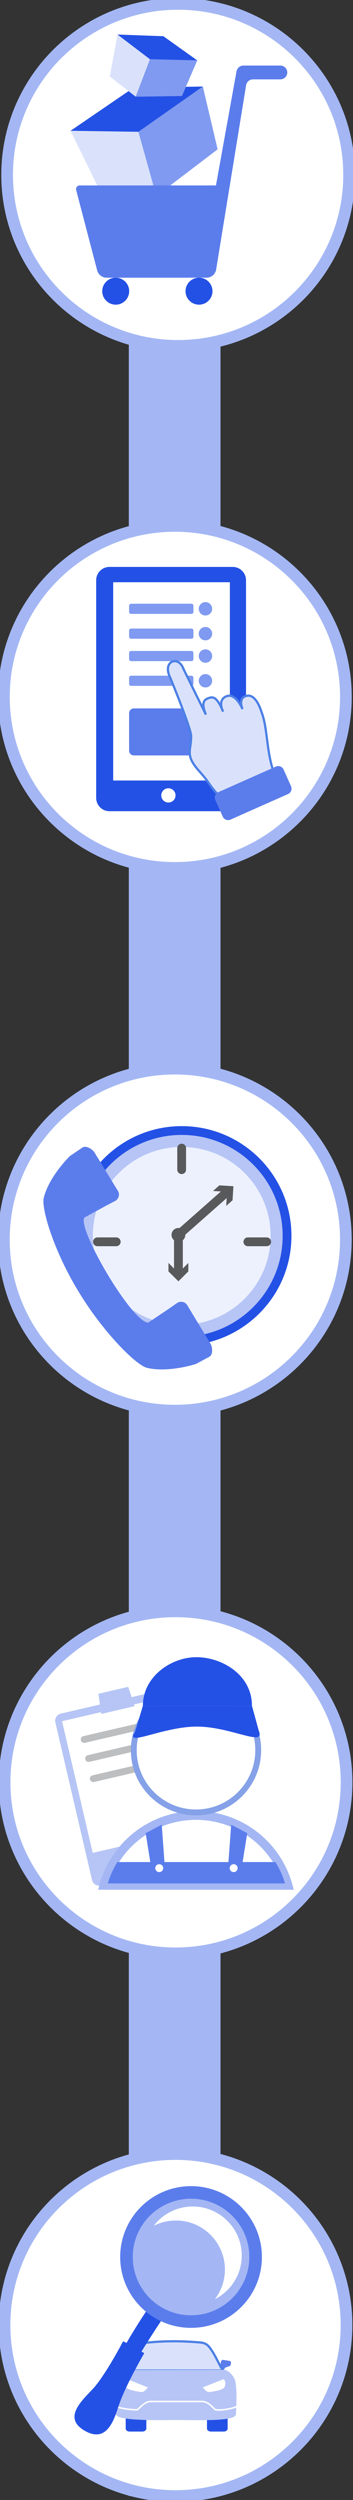 <svg width="77" height="545" viewBox="0 0 77 545" fill="none" xmlns="http://www.w3.org/2000/svg">
<rect x="0" y="0" width="77" height="545" fill="#333333" stroke="none"/>
<g clip-path="url(#clip0_8458_27364)">
<path d="M38.098 1.889V544.143" stroke="#A4B7F4" stroke-width="20" stroke-miterlimit="10"/>
<path d="M38.852 75.403C59.45 75.403 76.149 58.713 76.149 38.126C76.149 17.538 59.45 0.848 38.852 0.848C18.253 0.848 1.555 17.538 1.555 38.126C1.555 58.713 18.253 75.403 38.852 75.403Z" fill="white" stroke="#A4B7F4" stroke-width="2.55" stroke-miterlimit="10"/>
<path d="M43.409 66.419C45.033 66.419 46.35 65.103 46.35 63.48C46.35 61.857 45.033 60.541 43.409 60.541C41.785 60.541 40.469 61.857 40.469 63.48C40.469 65.103 41.785 66.419 43.409 66.419Z" fill="#2451E5"/>
<path d="M15.383 28.515L22.193 42.435L34.102 42.736L47.467 32.556L44.246 18.863L30.192 28.735L15.383 28.515Z" fill="#DAE2FB"/>
<path d="M34.101 42.736L47.467 32.556L44.245 18.863L30.191 28.735L34.101 42.736Z" fill="#7F9AF0"/>
<path d="M29.149 19.104L44.246 18.863L30.192 28.735L15.383 28.515L29.149 19.104Z" fill="#2451E5"/>
<path d="M25.629 7.527L23.945 16.678L29.592 21.073L39.69 20.926L43.025 13.165L32.706 12.918L25.629 7.527Z" fill="#DAE2FB"/>
<path d="M29.594 21.073L39.692 20.927L43.026 13.165L32.708 12.918L29.594 21.073Z" fill="#7F9AF0"/>
<path d="M35.64 7.895L43.024 13.165L32.706 12.918L25.629 7.527L35.64 7.895Z" fill="#2451E5"/>
<path d="M61.16 17.305H55.186C54.438 17.305 53.803 17.846 53.682 18.588L47.147 58.764C46.98 59.786 46.097 60.541 45.055 60.541H23.249C22.286 60.541 21.444 59.893 21.197 58.958L16.613 41.438C16.479 40.924 16.866 40.423 17.394 40.423H47.106L51.591 15.549C51.724 14.821 52.352 14.293 53.094 14.293H61.16C61.989 14.293 62.664 14.968 62.664 15.796C62.664 16.624 61.989 17.299 61.16 17.299V17.305Z" fill="#5B7DEC"/>
<path d="M25.241 66.419C26.865 66.419 28.182 65.103 28.182 63.48C28.182 61.857 26.865 60.541 25.241 60.541C23.617 60.541 22.301 61.857 22.301 63.48C22.301 65.103 23.617 66.419 25.241 66.419Z" fill="#2451E5"/>
<path d="M38.153 189.208C58.751 189.208 75.45 172.518 75.45 151.93C75.45 131.342 58.751 114.652 38.153 114.652C17.554 114.652 0.855 131.342 0.855 151.93C0.855 172.518 17.554 189.208 38.153 189.208Z" fill="white" stroke="#A4B7F4" stroke-width="2.55" stroke-miterlimit="10"/>
<path d="M53.664 173.946V126.489C53.664 124.888 52.365 123.59 50.764 123.59H23.878C22.277 123.59 20.978 124.888 20.978 126.489V173.946C20.978 175.547 22.277 176.845 23.878 176.845H50.764C52.365 176.845 53.664 175.547 53.664 173.946Z" fill="#2451E5"/>
<path d="M50.14 126.93H24.691V170.152H50.14V126.93Z" fill="white"/>
<path d="M41.767 131.611H28.588C28.352 131.611 28.16 131.803 28.16 132.039V133.401C28.16 133.638 28.352 133.829 28.588 133.829H41.767C42.003 133.829 42.194 133.638 42.194 133.401V132.039C42.194 131.803 42.003 131.611 41.767 131.611Z" fill="#7F9AF0"/>
<path d="M44.815 134.183C45.623 134.183 46.279 133.528 46.279 132.721C46.279 131.913 45.623 131.258 44.815 131.258C44.007 131.258 43.352 131.913 43.352 132.721C43.352 133.528 44.007 134.183 44.815 134.183Z" fill="#7F9AF0"/>
<path d="M41.767 137.029H28.588C28.352 137.029 28.16 137.221 28.16 137.457V138.819C28.16 139.055 28.352 139.247 28.588 139.247H41.767C42.003 139.247 42.194 139.055 42.194 138.819V137.457C42.194 137.221 42.003 137.029 41.767 137.029Z" fill="#7F9AF0"/>
<path d="M44.815 139.601C45.623 139.601 46.279 138.946 46.279 138.139C46.279 137.331 45.623 136.676 44.815 136.676C44.007 136.676 43.352 137.331 43.352 138.139C43.352 138.946 44.007 139.601 44.815 139.601Z" fill="#7F9AF0"/>
<path d="M41.767 141.912H28.588C28.352 141.912 28.16 142.103 28.16 142.34V143.702C28.16 143.938 28.352 144.13 28.588 144.13H41.767C42.003 144.13 42.194 143.938 42.194 143.702V142.34C42.194 142.103 42.003 141.912 41.767 141.912Z" fill="#7F9AF0"/>
<path d="M44.815 144.482C45.623 144.482 46.279 143.827 46.279 143.019C46.279 142.212 45.623 141.557 44.815 141.557C44.007 141.557 43.352 142.212 43.352 143.019C43.352 143.827 44.007 144.482 44.815 144.482Z" fill="#7F9AF0"/>
<path d="M41.767 147.303H28.588C28.352 147.303 28.16 147.494 28.16 147.73V149.093C28.16 149.329 28.352 149.52 28.588 149.52H41.767C42.003 149.52 42.194 149.329 42.194 149.093V147.73C42.194 147.494 42.003 147.303 41.767 147.303Z" fill="#7F9AF0"/>
<path d="M45.235 154.436H29.203C28.627 154.436 28.16 154.902 28.16 155.478V163.646C28.16 164.222 28.627 164.688 29.203 164.688H45.235C45.811 164.688 46.277 164.222 46.277 163.646V155.478C46.277 154.902 45.811 154.436 45.235 154.436Z" fill="#5B7DEC"/>
<path d="M44.815 149.873C45.623 149.873 46.279 149.218 46.279 148.41C46.279 147.602 45.623 146.947 44.815 146.947C44.007 146.947 43.352 147.602 43.352 148.41C43.352 149.218 44.007 149.873 44.815 149.873Z" fill="#7F9AF0"/>
<path d="M47.702 173.432C45.216 170.653 46.024 170.987 43.538 168.209C40.23 164.515 41.727 163.807 41.694 160.467C41.674 158.691 37.076 147.603 37.076 147.603C35.385 144.163 38.914 142.774 40.003 145.799L44.908 155.785C44.013 153.574 44.287 152.699 45.256 152.285C46.379 151.811 47.247 151.691 48.664 155.13C48.664 155.13 47.328 152.639 49.373 151.797C51.417 150.956 52.908 154.589 52.908 154.589C52.908 154.589 51.765 152.138 53.837 151.684C55.908 151.23 57.018 155.151 57.018 155.151C58.488 158.831 58.02 164.435 60.065 169.231L47.688 173.425L47.702 173.432Z" fill="#DAE2FB" stroke="#4C80E5" stroke-width="0.49" stroke-miterlimit="10"/>
<path d="M46.967 174.387L48.584 178.025C48.872 178.673 49.63 178.964 50.278 178.676L62.834 173.1C63.482 172.812 63.773 172.054 63.486 171.407L61.868 167.769C61.58 167.122 60.822 166.83 60.174 167.118L47.618 172.695C46.971 172.982 46.679 173.74 46.967 174.387Z" fill="#5B7DEC"/>
<path d="M36.733 174.954C37.593 174.954 38.29 174.258 38.29 173.398C38.29 172.539 37.593 171.842 36.733 171.842C35.873 171.842 35.176 172.539 35.176 173.398C35.176 174.258 35.873 174.954 36.733 174.954Z" fill="white"/>
<path d="M38.145 307.52C58.743 307.52 75.442 290.831 75.442 270.243C75.442 249.655 58.743 232.965 38.145 232.965C17.546 232.965 0.848 249.655 0.848 270.243C0.848 290.831 17.546 307.52 38.145 307.52Z" fill="white" stroke="#A4B7F4" stroke-width="2.55" stroke-miterlimit="10"/>
<path d="M39.64 292.385C52.329 292.385 62.615 282.103 62.615 269.421C62.615 256.738 52.329 246.457 39.64 246.457C26.951 246.457 16.664 256.738 16.664 269.421C16.664 282.103 26.951 292.385 39.64 292.385Z" fill="#B6C5F6" stroke="#2451E5" stroke-width="1.92" stroke-miterlimit="10"/>
<path d="M39.64 288.804C50.351 288.804 59.033 280.126 59.033 269.421C59.033 258.715 50.351 250.037 39.64 250.037C28.929 250.037 20.246 258.715 20.246 269.421C20.246 280.126 28.929 288.804 39.64 288.804Z" fill="#EDF1FD"/>
<path d="M39.625 250.291V254.993" stroke="#58595B" stroke-width="1.92" stroke-linecap="round" stroke-linejoin="round"/>
<path d="M21.254 270.717H25.357" stroke="#58595B" stroke-width="1.92" stroke-linecap="round" stroke-linejoin="round"/>
<path d="M54.066 270.717H58.176" stroke="#58595B" stroke-width="1.92" stroke-linecap="round" stroke-linejoin="round"/>
<path d="M38.918 270.711C39.748 270.711 40.421 270.038 40.421 269.208C40.421 268.378 39.748 267.705 38.918 267.705C38.087 267.705 37.414 268.378 37.414 269.208C37.414 270.038 38.087 270.711 38.918 270.711Z" fill="#58595B"/>
<path d="M38.918 269.207V277.87" stroke="#58595B" stroke-width="1.92" stroke-linecap="round" stroke-linejoin="round"/>
<path d="M36.746 275.326L38.918 277.497L41.083 275.326V277.17L38.918 279.334L36.746 277.17V275.326Z" fill="#58595B"/>
<path d="M38.918 269.208L49.818 259.576" stroke="#58595B" stroke-width="1.92" stroke-linecap="round" stroke-linejoin="round"/>
<path d="M49.342 262.883L49.529 259.823L46.469 259.636L47.845 258.414L50.913 258.601L50.726 261.667L49.342 262.883Z" fill="#58595B"/>
<path d="M42.743 297.347C42.743 297.347 36.802 299.311 32.097 298.202C29.564 297.608 22.126 289.96 17.014 281.37C11.915 273.014 8.927 263.543 9.556 261.078C10.745 256.396 15.229 252.034 15.229 252.034L17.989 250.164C18.744 249.65 20.155 250.491 20.609 251.233L25.741 259.655C26.203 260.41 25.889 261.419 25.067 261.846L23.296 262.761L18.404 265.433C16.82 267.878 28.735 288.177 32.311 288.344L36.935 285.244L38.566 284.095C39.328 283.561 40.364 283.748 40.825 284.51L45.93 292.952C46.378 293.7 46.478 295.337 45.67 295.771L42.736 297.354L42.743 297.347Z" fill="#5B7DEC"/>
<path d="M38.297 425.831C58.896 425.831 75.594 409.141 75.594 388.553C75.594 367.965 58.896 351.275 38.297 351.275C17.698 351.275 1 367.965 1 388.553C1 409.141 17.698 425.831 38.297 425.831Z" fill="white" stroke="#A4B7F4" stroke-width="2.55" stroke-miterlimit="10"/>
<path d="M37.231 368.002L13.264 373.572C12.408 373.77 11.876 374.625 12.075 375.48L20.071 409.85C20.27 410.706 21.125 411.238 21.98 411.039L45.947 405.469C46.803 405.27 47.335 404.416 47.136 403.56L39.14 369.19C38.941 368.335 38.087 367.803 37.231 368.002Z" fill="#B6C5F6"/>
<path d="M37.868 369.569L13.543 375.223L20.222 403.933L44.547 398.28L37.868 369.569Z" fill="white"/>
<path d="M29.357 371.955L22.08 373.645L21.465 369.25L27.967 367.74L29.357 371.955Z" fill="#B6C5F6"/>
<path d="M18.363 379.208L36.006 375.113" stroke="#BCBEC0" stroke-width="1.49" stroke-linecap="round" stroke-linejoin="round"/>
<path d="M19.332 383.357L36.968 379.256" stroke="#BCBEC0" stroke-width="1.49" stroke-linecap="round" stroke-linejoin="round"/>
<path d="M20.355 387.752L37.992 383.65" stroke="#BCBEC0" stroke-width="1.49" stroke-linecap="round" stroke-linejoin="round"/>
<path d="M62.828 411.009C60.382 402.219 52.323 395.773 42.746 395.773C33.169 395.773 25.117 402.226 22.664 411.009H62.821H62.828Z" fill="white" stroke="#A4B7F4" stroke-width="1.92" stroke-miterlimit="10"/>
<path d="M25.604 405.934C24.708 407.376 23.993 408.939 23.512 410.589H62.165C61.684 408.933 60.976 407.376 60.074 405.934H25.604Z" fill="#5B7DEC"/>
<path d="M35.97 407.262L35.282 397.777L31.773 399.634L32.996 407.262H35.97Z" fill="#5B7DEC"/>
<path d="M49.73 407.262L50.425 397.777L53.934 399.634L52.711 407.262H49.73Z" fill="#5B7DEC"/>
<path d="M34.733 408.124C35.209 408.124 35.595 407.738 35.595 407.262C35.595 406.786 35.209 406.4 34.733 406.4C34.257 406.4 33.871 406.786 33.871 407.262C33.871 407.738 34.257 408.124 34.733 408.124Z" fill="white"/>
<path d="M50.968 408.124C51.444 408.124 51.83 407.738 51.83 407.262C51.83 406.786 51.444 406.4 50.968 406.4C50.491 406.4 50.105 406.786 50.105 407.262C50.105 407.738 50.491 408.124 50.968 408.124Z" fill="white"/>
<path d="M42.753 395.112C50.249 395.112 56.325 389.039 56.325 381.546C56.325 374.054 50.249 367.98 42.753 367.98C35.257 367.98 29.18 374.054 29.18 381.546C29.18 389.039 35.257 395.112 42.753 395.112Z" fill="white" stroke="#85A1E8" stroke-width="1.28" stroke-miterlimit="10"/>
<path d="M31.166 371.867L29.422 377.665C27.11 380.958 35.51 376.403 42.934 376.403C50.359 376.403 57.964 380.958 56.447 377.304L54.957 371.867H31.159H31.166Z" fill="#2451E5"/>
<path d="M54.962 371.868C54.962 365.082 48.366 361.268 42.846 361.268C37.326 361.268 31.164 365.502 31.164 371.868H54.962Z" fill="#2451E5"/>
<path d="M38.285 544.143C58.884 544.143 75.582 527.454 75.582 506.866C75.582 486.278 58.884 469.588 38.285 469.588C17.687 469.588 0.988 486.278 0.988 506.866C0.988 527.454 17.687 544.143 38.285 544.143Z" fill="white" stroke="#A4B7F4" stroke-width="2.55" stroke-miterlimit="10"/>
<path d="M47.914 516.21L48.208 514.847C48.235 514.6 48.462 514.427 48.703 514.467L50.026 514.667C50.273 514.701 50.44 514.941 50.387 515.181L50.327 515.495C50.3 515.649 50.193 515.769 50.046 515.823L49.237 516.11C49.124 516.15 49.03 516.237 48.983 516.35L48.81 516.758" fill="#5B7DEC"/>
<path d="M48.777 530.089H46.024C45.543 530.089 45.148 529.796 45.148 529.442V527.11L49.653 526.863V529.448C49.653 529.809 49.265 530.096 48.777 530.096V530.089Z" fill="#2451E5"/>
<path d="M28.293 530.089H31.047C31.528 530.089 31.922 529.796 31.922 529.442V527.11L27.418 526.863V529.448C27.418 529.809 27.806 530.096 28.293 530.096V530.089Z" fill="#2451E5"/>
<path d="M48.615 516.771C47.773 515.495 46.778 512.971 45.561 511.555C45.127 511.047 44.505 510.74 43.837 510.68C39.446 510.285 35.483 510.305 31.52 510.76C29.576 511.368 28.647 514.407 27.344 516.778H48.615V516.771Z" fill="#DAE2FB" stroke="#4C80E5" stroke-width="0.49" stroke-miterlimit="10"/>
<path d="M49.031 516.625C49.299 516.625 50.963 517.447 51.357 519.25C51.691 520.8 51.564 523.912 51.477 526.344C51.136 527.913 43.705 527.586 37.824 527.566C31.482 527.666 25.521 527.546 25.301 526.344C25.053 523.698 25.08 521.22 25.301 519.083C25.454 517.587 26.624 516.672 26.864 516.658L49.031 516.625Z" fill="#B6C5F6"/>
<path d="M44.238 520.452L48.716 518.682C49.164 518.775 49.357 519.984 48.863 520.552C48.368 521.12 45.962 521.44 45.962 521.44C45.147 521.641 44.706 521.019 44.238 520.458V520.452Z" fill="white"/>
<path d="M32.255 520.452L27.778 518.682C27.33 518.775 27.136 519.984 27.631 520.552C28.125 521.12 30.531 521.44 30.531 521.44C31.347 521.641 31.788 521.019 32.255 520.458V520.452Z" fill="white"/>
<path d="M25.516 524.673C26.384 525.033 27.908 525.294 29.953 525.347C30.882 524.506 31.804 523.517 32.807 523.531H43.927C45.203 523.49 46.012 524.406 46.974 525.347C48.551 525.508 50.429 525.1 51.605 524.673" stroke="white" stroke-width="0.33" stroke-linecap="round" stroke-linejoin="round"/>
<path d="M20.815 520.133C23.542 516.786 26.85 510.401 26.85 510.401L27.598 510.761C29.75 507.021 31.996 503.701 31.996 503.701L35.404 505.571C35.404 505.571 33.185 508.864 30.86 512.645L31.468 512.999C31.468 512.999 27.244 520.239 25.814 524.668C24.831 527.714 23.181 532.823 18.242 529.764C13.297 526.698 18.857 522.537 20.815 520.139V520.133Z" fill="#2451E5"/>
<path d="M41.672 507.481C50.209 507.481 57.13 500.564 57.13 492.032C57.13 483.499 50.209 476.582 41.672 476.582C33.135 476.582 26.215 483.499 26.215 492.032C26.215 500.564 33.135 507.481 41.672 507.481Z" fill="#5B7DEC"/>
<path d="M41.672 504.737C48.692 504.737 54.383 499.049 54.383 492.032C54.383 485.016 48.692 479.328 41.672 479.328C34.652 479.328 28.961 485.016 28.961 492.032C28.961 499.049 34.652 504.737 41.672 504.737Z" fill="#A4B7F4"/>
<path d="M42.032 481.023C38.563 481.023 35.483 482.673 33.531 485.232C34.981 484.49 36.625 484.076 38.37 484.076C44.271 484.076 49.062 488.858 49.062 494.763C49.062 497.201 48.247 499.439 46.877 501.235C50.352 499.472 52.731 495.865 52.731 491.71C52.731 485.813 47.946 481.023 42.038 481.023H42.032Z" fill="white"/>
</g>
<defs>
<clipPath id="clip0_8458_27364">
<rect width="77" height="545" fill="white"/>
</clipPath>
</defs>
</svg>

